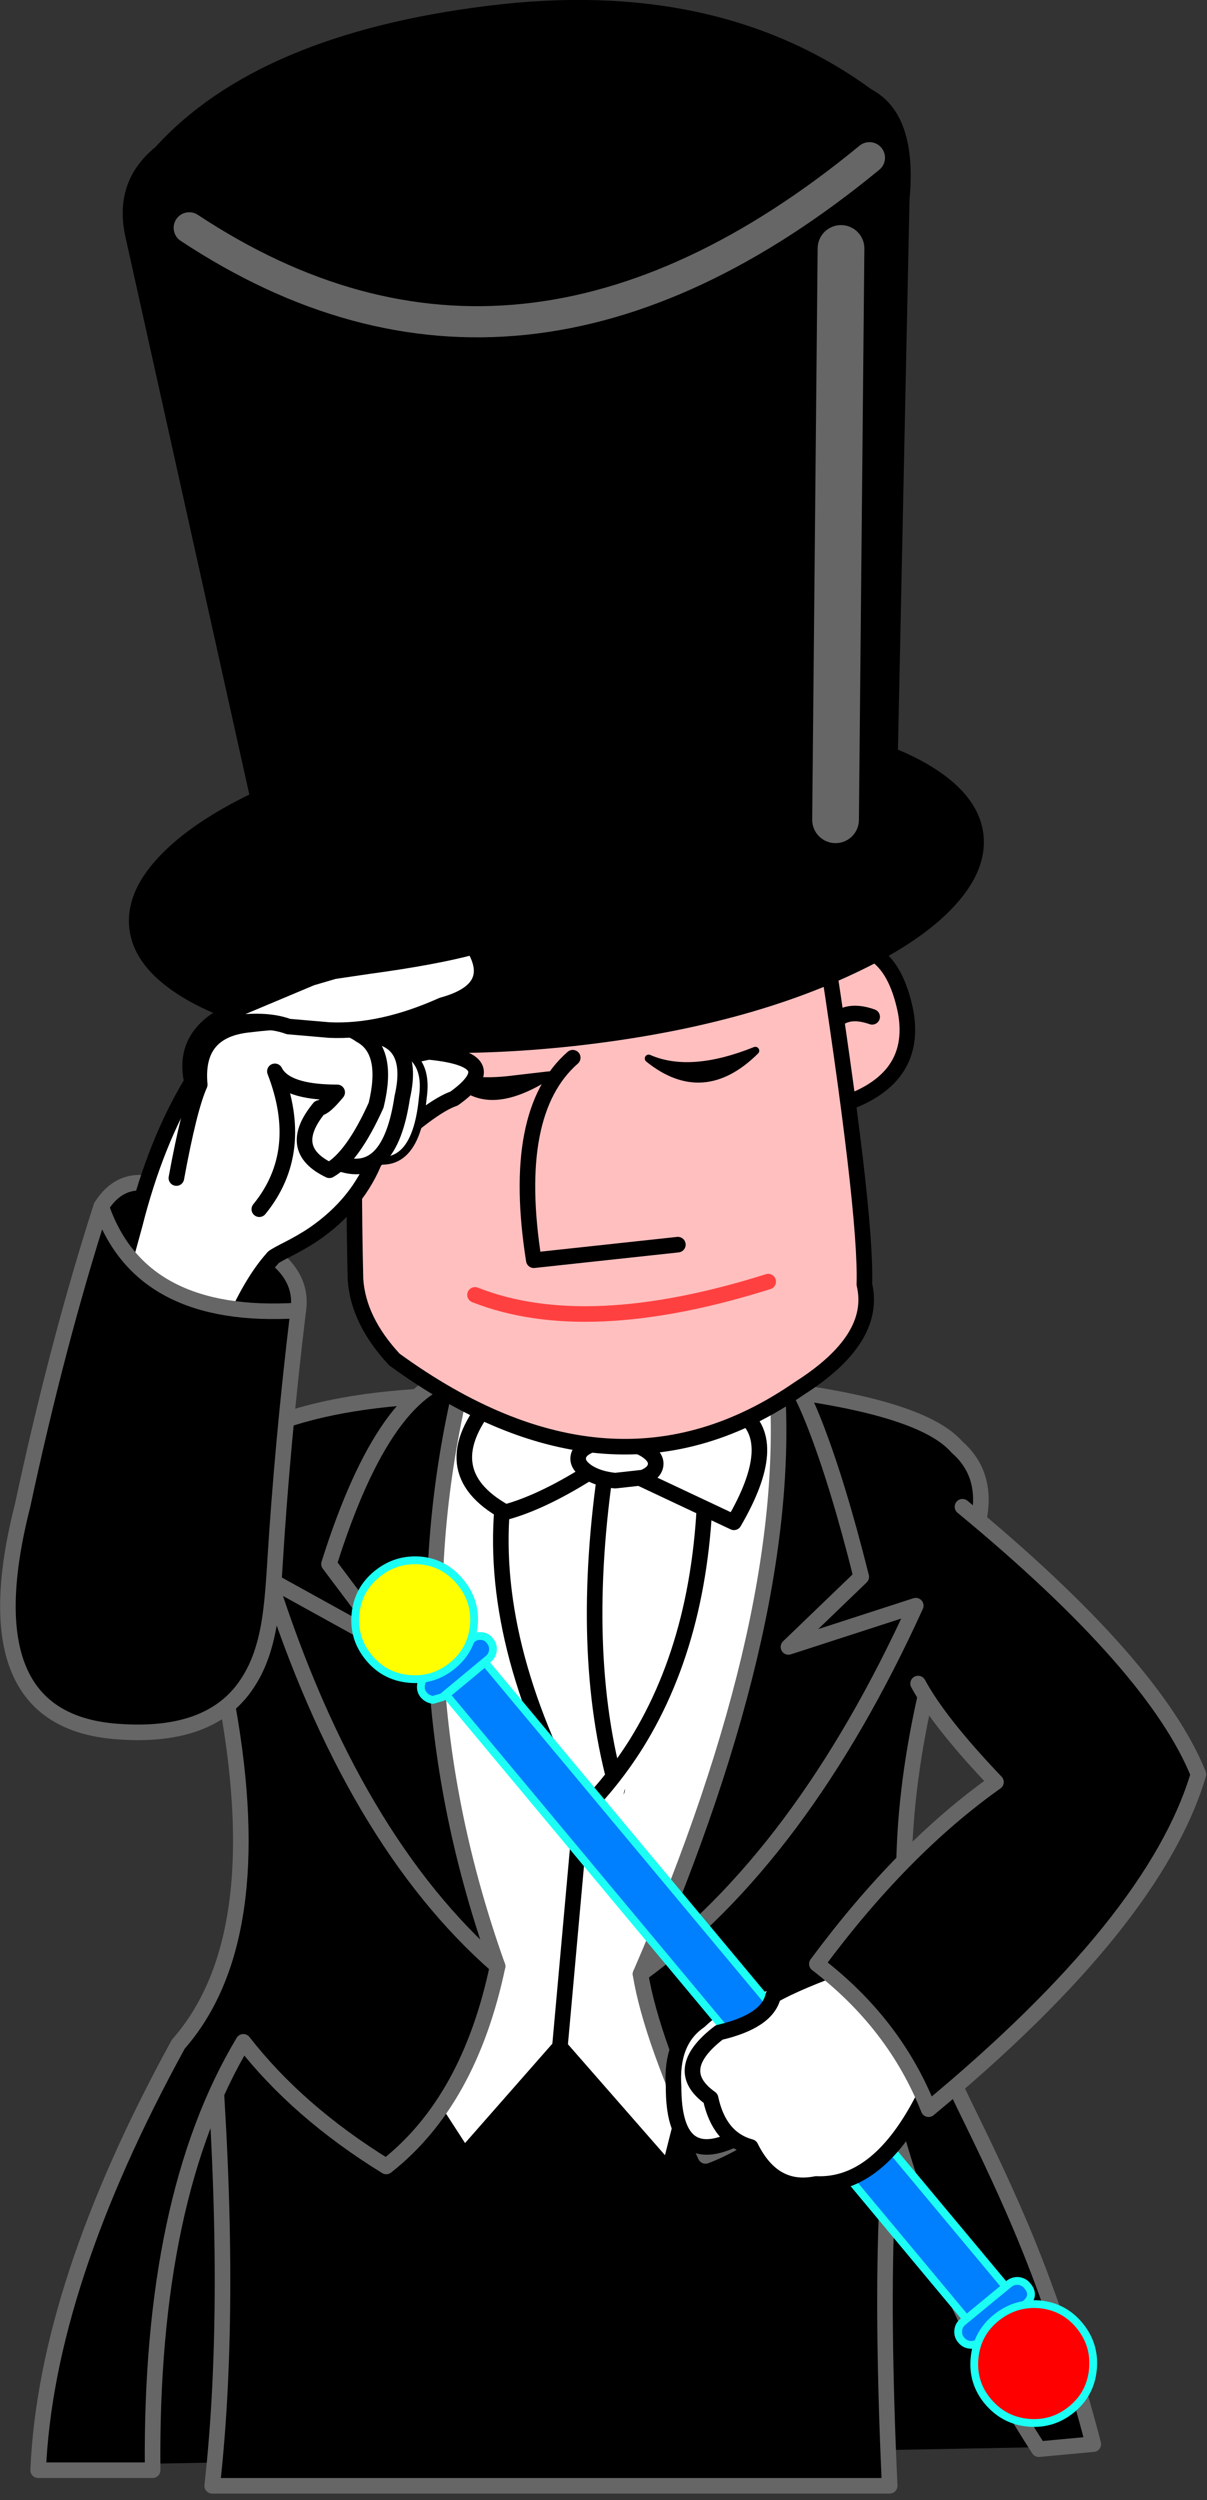 <?xml version="1.0" encoding="utf-8"?>
<svg version="1.1" id="Layer_1"
xmlns="http://www.w3.org/2000/svg"
xmlns:xlink="http://www.w3.org/1999/xlink"
xmlns:author="http://www.sothink.com"
width="155px" height="321px"
xml:space="preserve">
<rect width="100%" height="100%" fill="#333333" stroke="none"/>
<g id="364" transform="matrix(1, 0, 0, 1, 74.5, 163.8)">
<path style="fill:#000000;fill-opacity:1" d="M-62.25,152.65Q-53.6 105.65 -46.6 98.35Q-39.6 91 38.75 97.65Q60.1 138.65 61.4 150.35L-62.25 152.65" />
<path style="fill:#000000;fill-opacity:1" d="M42.4,97.65Q37.75 111.65 39.75 155.35L-47.25 155.35Q-44.6 131.65 -47.25 97.35L42.4 97.65" />
<path style="fill:none;stroke-width:2;stroke-linecap:round;stroke-linejoin:round;stroke-miterlimit:3;stroke:#666666;stroke-opacity:1" d="M-47.25,97.35Q-44.6 131.65 -47.25 155.35L39.75 155.35Q37.75 111.65 42.4 97.65L-47.25 97.35z" />
<path style="fill:#FFBFBF;fill-opacity:1" d="M15.1,14.5Q15.1 17.3 11.85 19.35Q8.65 21.35 4.1 21.35Q-0.45 21.35 -3.7 19.35Q-6.9 17.3 -6.9 14.5Q-6.9 11.7 -3.7 9.65Q-0.45 7.65 4.1 7.65Q8.65 7.65 11.85 9.65Q15.1 11.7 15.1 14.5" />
<path style="fill:#FFFFFF;fill-opacity:1" d="M17.4,11.35L20.4 15.35L25.75 14.65Q34.4 24.35 11.4 115L-2.6 99L-14.9 113L-21.6 102.65L-17.9 15.65L-11.9 14L-8.6 10Q-2.9 12.35 5.1 19Q7.75 15 17.4 11.35" />
<path style="fill:none;stroke-width:2;stroke-linecap:round;stroke-linejoin:round;stroke-miterlimit:3;stroke:#000000;stroke-opacity:1" d="M5.1,19Q-2.9 12.35 -8.6 10L-11.9 14L-17.9 15.65L-21.6 102.65L-14.9 113L-2.6 99L11.4 115Q34.4 24.35 25.75 14.65L20.4 15.35L17.4 11.35Q7.75 15 5.1 19z" />
<path style="fill:none;stroke-width:2;stroke-linecap:round;stroke-linejoin:round;stroke-miterlimit:3;stroke:#000000;stroke-opacity:1" d="M3.4,24Q-0.25 48.35 4.75 66" />
<path style="fill:#FFFFFF;fill-opacity:1" d="M16.1,24.65Q16.1 45.8 7.2 60.1L16.1 24.65M7.2,60.1L-2.6 99L0.1 69Q4.15 64.95 7.2 60.1" />
<path style="fill:none;stroke-width:2;stroke-linecap:round;stroke-linejoin:round;stroke-miterlimit:3;stroke:#000000;stroke-opacity:1" d="M-2.6,99L0.1 69Q4.15 64.95 7.2 60.1Q16.1 45.8 16.1 24.65" />
<path style="fill:none;stroke-width:2;stroke-linecap:round;stroke-linejoin:round;stroke-miterlimit:3;stroke:#000000;stroke-opacity:1" d="M-9.9,28.65Q-11.9 47 0.1 69" />
<path style="fill:#FFFFFF;fill-opacity:1" d="M2.1,24.65Q-4.6 29 -9.6 30.35Q-19.25 25 -11.25 15.65Q1.75 17.35 2.75 21.65L2.1 24.65" />
<path style="fill:none;stroke-width:2;stroke-linecap:round;stroke-linejoin:round;stroke-miterlimit:3;stroke:#000000;stroke-opacity:1" d="M2.75,21.65Q1.75 17.35 -11.25 15.65Q-19.25 25 -9.6 30.35Q-4.6 29 2.1 24.65L2.75 21.65z" />
<path style="fill:#FFFFFF;fill-opacity:1" d="M7.4,22Q11.4 16.35 20.75 17.65Q25.75 21.35 19.75 31.65L7.75 26L7.4 22" />
<path style="fill:none;stroke-width:2;stroke-linecap:round;stroke-linejoin:round;stroke-miterlimit:3;stroke:#000000;stroke-opacity:1" d="M7.4,22Q11.4 16.35 20.75 17.65Q25.75 21.35 19.75 31.65L7.75 26L7.4 22z" />
<path style="fill:#FFFFFF;fill-opacity:1" d="M9.7,24.25Q9.6 25.3 8.1 25.9L4.5 26.3Q2.45 26.1 1.05 25.25Q-0.35 24.35 -0.25 23.35Q-0.15 22.3 1.4 21.7L4.95 21.3Q7 21.5 8.4 22.35Q9.8 23.25 9.7 24.25" />
<path style="fill:none;stroke-width:2;stroke-linecap:round;stroke-linejoin:round;stroke-miterlimit:3;stroke:#000000;stroke-opacity:1" d="M9.7,24.25Q9.6 25.3 8.1 25.9L4.5 26.3Q2.45 26.1 1.05 25.25Q-0.35 24.35 -0.25 23.35Q-0.15 22.3 1.4 21.7L4.95 21.3Q7 21.5 8.4 22.35Q9.8 23.25 9.7 24.25z" />
<path style="fill:#000000;fill-opacity:1" d="M48.4,22Q53.75 26.65 49.75 35.65Q40.4 61.65 41.75 82.35Q42.2 89.3 44.6 95.85Q46.05 99.8 50.35 108.55Q55.05 118.15 57.8 125.05Q62.35 136.4 65.9 150L58.9 150.65Q43.4 126.65 37.75 98.65Q23.1 110.35 16.1 113Q9.1 98 7.75 89.65Q30.4 58 25.75 14.65Q44.1 17 48.4 22" />
<path style="fill:none;stroke-width:2;stroke-linecap:round;stroke-linejoin:round;stroke-miterlimit:3;stroke:#666666;stroke-opacity:1" d="M25.75,14.65Q30.4 58 7.75 89.65Q9.1 98 16.1 113Q23.1 110.35 37.75 98.65Q43.4 126.65 58.9 150.65L65.9 150Q62.35 136.4 57.8 125.05Q55.05 118.15 50.35 108.55Q46.05 99.8 44.6 95.85Q42.2 89.3 41.75 82.35Q40.4 61.65 49.75 35.65Q53.75 26.65 48.4 22Q44.1 17 25.75 14.65z" />
<path style="fill:#000000;fill-opacity:1" d="M30.1,19Q33.1 26.65 36.1 38.65L26.75 47.65L43.1 42.35Q28.4 74.65 7.75 89.65Q28.1 42.65 25.1 11.65Q27.1 11.35 30.1 19" />
<path style="fill:none;stroke-width:2;stroke-linecap:round;stroke-linejoin:round;stroke-miterlimit:3;stroke:#666666;stroke-opacity:1" d="M30.1,19Q33.1 26.65 36.1 38.65L26.75 47.65L43.1 42.35Q28.4 74.65 7.75 89.65Q28.1 42.65 25.1 11.65Q27.1 11.35 30.1 19z" />
<path style="fill:#000000;fill-opacity:1" d="M-39.25,19Q-30.25 15.65 -16.6 15.35Q-27.9 47 -10.6 88.65Q-14.25 106 -24.9 114.35Q-36.25 107.35 -43.25 98.35Q-55.25 118.35 -54.9 153.35L-69.6 153.35Q-68.6 129.65 -51.6 98.65Q-39.9 85.35 -45.25 55.35Q-49.9 36.35 -42.6 23.65L-39.25 19" />
<path style="fill:none;stroke-width:2;stroke-linecap:round;stroke-linejoin:round;stroke-miterlimit:3;stroke:#666666;stroke-opacity:1" d="M-42.6,23.65Q-49.9 36.35 -45.25 55.35Q-39.9 85.35 -51.6 98.65Q-68.6 129.65 -69.6 153.35L-54.9 153.35Q-55.25 118.35 -43.25 98.35Q-36.25 107.35 -24.9 114.35Q-14.25 106 -10.6 88.65Q-27.9 47 -16.6 15.35Q-30.25 15.65 -39.25 19L-42.6 23.65z" />
<path style="fill:#000000;fill-opacity:1" d="M-32.25,37Q-24.9 13.65 -14.9 12.65Q-24.25 50.35 -10.6 88.65Q-29.25 72.35 -39.9 39L-24.25 47.65L-32.25 37" />
<path style="fill:none;stroke-width:2;stroke-linecap:round;stroke-linejoin:round;stroke-miterlimit:3;stroke:#666666;stroke-opacity:1" d="M-32.25,37Q-24.9 13.65 -14.9 12.65Q-24.25 50.35 -10.6 88.65Q-29.25 72.35 -39.9 39L-24.25 47.65L-32.25 37z" />
<path style="fill:#FFFFFF;fill-opacity:1" d="M31.8,100.1L20.05 110.75Q12 114.75 12 104.15Q11.6 98.25 15.3 95.7Q21.15 90.2 31.4 89.45L31.8 100.1" />
<path style="fill:none;stroke-width:2;stroke-linecap:round;stroke-linejoin:round;stroke-miterlimit:3;stroke:#000000;stroke-opacity:1" d="M31.4,89.45Q21.15 90.2 15.3 95.7Q11.6 98.25 12 104.15Q12 114.75 20.05 110.75L31.8 100.1L31.4 89.45z" />
<path style="fill:#007FFF;fill-opacity:1" d="M-12.2,49.65L54.7 129.85L49.65 134L-17.2 53.8L-12.2 49.65" />
<path style="fill:none;stroke-width:1;stroke-linecap:round;stroke-linejoin:round;stroke-miterlimit:3;stroke:#1CFFF4;stroke-opacity:1" d="M-12.2,49.65L54.7 129.85L49.65 134L-17.2 53.8L-12.2 49.65z" />
<path style="fill:#007FFF;fill-opacity:1" d="M-11.6,46.85Q-11.15 47.35 -11.2 48.05Q-11.25 48.75 -11.8 49.2L-17.7 54.1L-18.9 54.45Q-19.6 54.35 -20.05 53.85Q-20.5 53.35 -20.45 52.65Q-20.4 51.95 -19.85 51.5L-13.9 46.65Q-13.4 46.2 -12.7 46.25Q-12 46.3 -11.6 46.85" />
<path style="fill:none;stroke-width:1;stroke-linecap:round;stroke-linejoin:round;stroke-miterlimit:3;stroke:#1CFFF4;stroke-opacity:1" d="M-11.6,46.85Q-11.15 47.35 -11.2 48.05Q-11.25 48.75 -11.8 49.2L-17.7 54.1L-18.9 54.45Q-19.6 54.35 -20.05 53.85Q-20.5 53.35 -20.45 52.65Q-20.4 51.95 -19.85 51.5L-13.9 46.65Q-13.4 46.2 -12.7 46.25Q-12 46.3 -11.6 46.85z" />
<path style="fill:#FFFF00;fill-opacity:1" d="M-15.4,39.3Q-13.35 41.75 -13.65 44.9Q-13.95 48.05 -16.4 50.05Q-18.85 52.05 -22 51.75Q-25.15 51.45 -27.15 49Q-29.15 46.55 -28.85 43.45Q-28.55 40.3 -26.1 38.3Q-23.65 36.3 -20.5 36.55Q-17.4 36.85 -15.4 39.3" />
<path style="fill:none;stroke-width:1;stroke-linecap:round;stroke-linejoin:round;stroke-miterlimit:3;stroke:#1CFFF4;stroke-opacity:1" d="M-15.4,39.3Q-13.35 41.75 -13.65 44.9Q-13.95 48.05 -16.4 50.05Q-18.85 52.05 -22 51.75Q-25.15 51.45 -27.15 49Q-29.15 46.55 -28.85 43.45Q-28.55 40.3 -26.1 38.3Q-23.65 36.3 -20.5 36.55Q-17.4 36.85 -15.4 39.3z" />
<path style="fill:#007FFF;fill-opacity:1" d="M57.2,132L51.3 136.85Q50.8 137.3 50.1 137.25Q49.4 137.2 48.95 136.65Q48.5 136.15 48.55 135.45Q48.6 134.75 49.15 134.3L55.1 129.4Q55.65 129 56.3 129.05Q57 129.15 57.4 129.65Q58.5 130.9 57.2 132" />
<path style="fill:none;stroke-width:1;stroke-linecap:round;stroke-linejoin:round;stroke-miterlimit:3;stroke:#1CFFF4;stroke-opacity:1" d="M57.4,129.65Q57 129.15 56.3 129.05Q55.65 129 55.1 129.4L49.15 134.3Q48.6 134.75 48.55 135.45Q48.5 136.15 48.95 136.65Q49.4 137.2 50.1 137.25Q50.8 137.3 51.3 136.85L57.2 132Q58.5 130.9 57.4 129.65z" />
<path style="fill:#FF0000;fill-opacity:1" d="M65.85,140.4Q65.55 143.55 63.1 145.55Q60.65 147.55 57.5 147.25Q54.4 146.95 52.35 144.5Q50.35 142.1 50.65 138.95Q50.95 135.8 53.4 133.8Q55.85 131.8 59 132.05Q62.15 132.35 64.15 134.8Q66.15 137.25 65.85 140.4" />
<path style="fill:none;stroke-width:1;stroke-linecap:round;stroke-linejoin:round;stroke-miterlimit:3;stroke:#1CFFF4;stroke-opacity:1" d="M64.15,134.8Q62.15 132.35 59 132.05Q55.85 131.8 53.4 133.8Q50.95 135.8 50.65 138.95Q50.35 142.1 52.35 144.5Q54.4 146.95 57.5 147.25Q60.65 147.55 63.1 145.55Q65.55 143.55 65.85 140.4Q66.15 137.25 64.15 134.8z" />
<path style="fill:#FFFFFF;fill-opacity:1" d="M34.35,88.35L47.2 102.65L44.25 105.25Q38.4 116.95 30.3 116.6Q24.8 117.7 21.9 111.85Q17.85 110.75 16.75 105.6Q11.6 101.95 17.85 97.15Q24.1 95.7 24.8 92.4Q28.1 90.55 34.35 88.35" />
<path style="fill:none;stroke-width:2;stroke-linecap:round;stroke-linejoin:round;stroke-miterlimit:3;stroke:#000000;stroke-opacity:1" d="M24.8,92.4Q24.1 95.7 17.85 97.15Q11.6 101.95 16.75 105.6Q17.85 110.75 21.9 111.85Q24.8 117.7 30.3 116.6Q38.4 116.95 44.25 105.25L47.2 102.65L34.35 88.35Q28.1 90.55 24.8 92.4z" />
<path style="fill:#000000;fill-opacity:1" d="M49.1,29.65Q73.75 50 79.4 64Q73.75 83 44.75 107Q40.4 96 30.4 88.35Q41.4 73.5 53.4 65Q46.1 57.35 43.4 52.35L49.1 29.65" />
<path style="fill:none;stroke-width:2;stroke-linecap:round;stroke-linejoin:round;stroke-miterlimit:3;stroke:#666666;stroke-opacity:1" d="M49.1,29.65Q73.75 50 79.4 64Q73.75 83 44.75 107Q40.4 96 30.4 88.35Q41.4 73.5 53.4 65Q46.1 57.35 43.4 52.35" />
<path style="fill:#FFBFBF;fill-opacity:1" d="M29.8,-41.25Q39.5 -45.25 41.8 -33.9Q43.5 -24.55 32.15 -21.55L29.8 -41.25" />
<path style="fill:none;stroke-width:2;stroke-linecap:round;stroke-linejoin:round;stroke-miterlimit:3;stroke:#000000;stroke-opacity:1" d="M29.8,-41.25Q39.5 -45.25 41.8 -33.9Q43.5 -24.55 32.15 -21.55L29.8 -41.25z" />
<path style="fill:none;stroke-width:2;stroke-linecap:round;stroke-linejoin:round;stroke-miterlimit:3;stroke:#000000;stroke-opacity:1" d="M32.15,-31.9Q33.8 -34.55 37.5 -33.25" />
<path style="fill:#FFBFBF;fill-opacity:1" d="M28.15,14.45Q4.15 31.1 -23.85 10.75Q-28.5 5.75 -28.85 0.45Q-29.5 -27.55 -27.5 -36.25L31.15 -44.55Q36.8 -8.25 36.5 1.1Q38.15 8.1 28.15 14.45" />
<path style="fill:none;stroke-width:2;stroke-linecap:round;stroke-linejoin:round;stroke-miterlimit:3;stroke:#000000;stroke-opacity:1" d="M28.15,14.45Q4.15 31.1 -23.85 10.75Q-28.5 5.75 -28.85 0.45Q-29.5 -27.55 -27.5 -36.25L31.15 -44.55Q36.8 -8.25 36.5 1.1Q38.15 8.1 28.15 14.45z" />
<path style="fill:#000000;fill-opacity:1" d="M-8.3,-25.25L-4 -25.75Q-12.35 -20.4 -16.35 -25.75Q-13.6 -24.55 -8.3 -25.25" />
<path style="fill:none;stroke-width:1;stroke-linecap:round;stroke-linejoin:round;stroke-miterlimit:3;stroke:#000000;stroke-opacity:1" d="M-16.35,-25.75Q-12.35 -20.4 -4 -25.75L-8.3 -25.25Q-13.6 -24.55 -16.35 -25.75z" />
<path style="fill:#000000;fill-opacity:1" d="M22.5,-28.9Q15.8 -22.25 8.8 -27.9Q14.15 -25.55 22.5 -28.9" />
<path style="fill:none;stroke-width:1;stroke-linecap:round;stroke-linejoin:round;stroke-miterlimit:3;stroke:#000000;stroke-opacity:1" d="M8.8,-27.9Q15.8 -22.25 22.5 -28.9Q14.15 -25.55 8.8 -27.9z" />
<path style="fill:none;stroke-width:2;stroke-linecap:round;stroke-linejoin:round;stroke-miterlimit:3;stroke:#FF4040;stroke-opacity:1" d="M-13.5,2.45Q0.8 8.1 24.15 0.75" />
<path style="fill:#000000;fill-opacity:1" d="M33.8,-69.35Q41.65 -67.3 46.15 -64.1Q50.85 -60.75 51.3 -56.55Q51.75 -52.35 47.9 -48.05Q44.2 -43.9 37 -40.25Q21.75 -32.5 -0.8 -30Q-23.3 -27.55 -39.9 -31.85Q-47.7 -33.9 -52.25 -37.15Q-56.95 -40.5 -57.4 -44.7Q-57.85 -48.9 -54 -53.15Q-50.25 -57.3 -43.05 -60.95Q-27.8 -68.7 -5.3 -71.2Q17.25 -73.65 33.8 -69.35" />
<path style="fill:none;stroke-width:1;stroke-linecap:round;stroke-linejoin:round;stroke-miterlimit:3;stroke:#000000;stroke-opacity:1" d="M33.8,-69.35Q41.65 -67.3 46.15 -64.1Q50.85 -60.75 51.3 -56.55Q51.75 -52.35 47.9 -48.05Q44.2 -43.9 37 -40.25Q21.75 -32.5 -0.8 -30Q-23.3 -27.55 -39.9 -31.85Q-47.7 -33.9 -52.25 -37.15Q-56.95 -40.5 -57.4 -44.7Q-57.85 -48.9 -54 -53.15Q-50.25 -57.3 -43.05 -60.95Q-27.8 -68.7 -5.3 -71.2Q17.25 -73.65 33.8 -69.35z" />
<path style="fill:#000000;fill-opacity:1" d="M-39.85,-52.25L-57.85 -133.25Q-59.5 -140.25 -54.2 -144.55Q-41.2 -158.9 -11.85 -162.55Q17.5 -166.25 37.15 -151.9Q42.8 -148.9 41.8 -138.25L40.15 -59.9L-39.85 -52.25" />
<path style="fill:none;stroke-width:1;stroke-linecap:round;stroke-linejoin:round;stroke-miterlimit:3;stroke:#000000;stroke-opacity:1" d="M-39.85,-52.25L-57.85 -133.25Q-59.5 -140.25 -54.2 -144.55Q-41.2 -158.9 -11.85 -162.55Q17.5 -166.25 37.15 -151.9Q42.8 -148.9 41.8 -138.25L40.15 -59.9" />
<path style="fill:none;stroke-width:4;stroke-linecap:round;stroke-linejoin:round;stroke-miterlimit:3;stroke:#666666;stroke-opacity:1" d="M-50.2,-134.55Q-7.85 -106.55 37.15 -143.55" />
<path style="fill:none;stroke-width:6;stroke-linecap:round;stroke-linejoin:round;stroke-miterlimit:3;stroke:#666666;stroke-opacity:1" d="M33.5,-131.9L32.8 -58.55" />
<path style="fill:#000000;fill-opacity:1" d="M-46.2,-5.9Q-35.2 -2.25 -36.2 4.45Q-57.5 9.45 -61.5 -8.9Q-56.85 -16.25 -46.2 -5.9" />
<path style="fill:none;stroke-width:2;stroke-linecap:round;stroke-linejoin:round;stroke-miterlimit:3;stroke:#666666;stroke-opacity:1" d="M-46.2,-5.9Q-35.2 -2.25 -36.2 4.45Q-57.5 9.45 -61.5 -8.9Q-56.85 -16.25 -46.2 -5.9z" />
<path style="fill:#FFFFFF;fill-opacity:1" d="M-19.45,-28.75Q-9.2 -27.75 -16.2 -22.75Q-19.2 -21.75 -26.2 -15.25Q-28.45 -9.3 -34.2 -5.35Q-35.75 -4.3 -37.95 -3.2Q-39.5 -2.4 -39.5 -2.25Q-42.5 1.1 -45.2 7.75L-59.85 3.1L-57.2 -6.55Q-54.5 -17.25 -49.85 -24.9Q-51.2 -30.9 -44.85 -33.9L-26.45 -27.25L-19.45 -28.75" />
<path style="fill:none;stroke-width:2;stroke-linecap:round;stroke-linejoin:round;stroke-miterlimit:3;stroke:#000000;stroke-opacity:1" d="M-26.45,-27.25L-44.85 -33.9Q-51.2 -30.9 -49.85 -24.9Q-54.5 -17.25 -57.2 -6.55L-59.85 3.1L-45.2 7.75Q-42.5 1.1 -39.5 -2.25Q-39.5 -2.4 -37.95 -3.2Q-35.75 -4.3 -34.2 -5.35Q-28.45 -9.3 -26.2 -15.25Q-19.2 -21.75 -16.2 -22.75Q-9.2 -27.75 -19.45 -28.75L-26.45 -27.25z" />
<path style="fill:#000000;fill-opacity:1" d="M-61.5,-8.9Q-56.5 5.75 -36.2 4.45Q-38.25 21.45 -39.2 37.1Q-39.5 42.1 -39.95 44.7Q-40.7 49.1 -42.5 51.95Q-47.1 59.5 -59.6 58.5Q-78.6 57 -71.6 29.5Q-67.1 8.5 -61.5 -8.9" />
<path style="fill:none;stroke-width:2;stroke-linecap:round;stroke-linejoin:round;stroke-miterlimit:3;stroke:#666666;stroke-opacity:1" d="M-71.6,29.5Q-78.6 57 -59.6 58.5Q-47.1 59.5 -42.5 51.95Q-40.7 49.1 -39.95 44.7Q-39.5 42.1 -39.2 37.1Q-38.25 21.45 -36.2 4.45Q-56.5 5.75 -61.5 -8.9Q-67.1 8.5 -71.6 29.5z" />
<path style="fill:#FFFFFF;fill-opacity:1" d="M-27.2,-29.55Q-19.2 -29.9 -20.2 -22.9Q-21.2 -12.25 -28.5 -15.55L-27.2 -29.55" />
<path style="fill:none;stroke-width:1;stroke-linecap:round;stroke-linejoin:round;stroke-miterlimit:3;stroke:#000000;stroke-opacity:1" d="M-27.2,-29.55Q-19.2 -29.9 -20.2 -22.9Q-21.2 -12.25 -28.5 -15.55" />
<path style="fill:#FFFFFF;fill-opacity:1" d="M-29.2,-30.9Q-20.85 -31.55 -22.85 -22.9Q-24.5 -11.9 -31.2 -14.55L-29.2 -30.9" />
<path style="fill:none;stroke-width:2;stroke-linecap:round;stroke-linejoin:round;stroke-miterlimit:3;stroke:#000000;stroke-opacity:1" d="M-29.2,-30.9Q-20.85 -31.55 -22.85 -22.9Q-24.5 -11.9 -31.2 -14.55" />
<path style="fill:#FFFFFF;fill-opacity:1" d="M-51.85,-12.55Q-50.2 -21.55 -48.85 -24.55Q-49.5 -31.55 -42.5 -32.25Q-31.85 -33.55 -28.2 -30.9Q-24.5 -28.9 -26.2 -21.9Q-29.2 -15.25 -32.2 -13.55Q-37.85 -16.25 -33.5 -21.55Q-32.85 -21.55 -31.2 -23.55Q-37.85 -23.55 -39.2 -26.25Q-35.2 -15.9 -41.2 -8.55L-51.85 -12.55" />
<path style="fill:none;stroke-width:2;stroke-linecap:round;stroke-linejoin:round;stroke-miterlimit:3;stroke:#000000;stroke-opacity:1" d="M-51.85,-12.55Q-50.2 -21.55 -48.85 -24.55Q-49.5 -31.55 -42.5 -32.25Q-31.85 -33.55 -28.2 -30.9Q-24.5 -28.9 -26.2 -21.9Q-29.2 -15.25 -32.2 -13.55Q-37.85 -16.25 -33.5 -21.55Q-32.85 -21.55 -31.2 -23.55Q-37.85 -23.55 -39.2 -26.25Q-35.2 -15.9 -41.2 -8.55" />
<path style="fill:#FFFFFF;fill-opacity:1" d="M-32.2,-31.55L-37.45 -32Q-40.95 -33.3 -46.95 -32L-44.85 -33.9L-34.5 -38.25L-31.6 -39.1L-27.2 -39.75Q-18.7 -40.9 -13.7 -42.25Q-10.35 -36.75 -17.7 -34.75Q-25.5 -31.25 -32.2 -31.55" />
<path style="fill:none;stroke-width:2;stroke-linecap:round;stroke-linejoin:round;stroke-miterlimit:3;stroke:#000000;stroke-opacity:1" d="M-32.2,-31.55L-37.45 -32Q-40.95 -33.3 -46.95 -32L-44.85 -33.9L-34.5 -38.25L-31.6 -39.1L-27.2 -39.75Q-18.7 -40.9 -13.7 -42.25Q-10.35 -36.75 -17.7 -34.75Q-25.5 -31.25 -32.2 -31.55z" />
<path style="fill:none;stroke-width:2;stroke-linecap:round;stroke-linejoin:round;stroke-miterlimit:3;stroke:#000000;stroke-opacity:1" d="M-0.95,-28Q-8.95 -21 -5.95 -2L12.55 -4" />
</g>
</svg>
